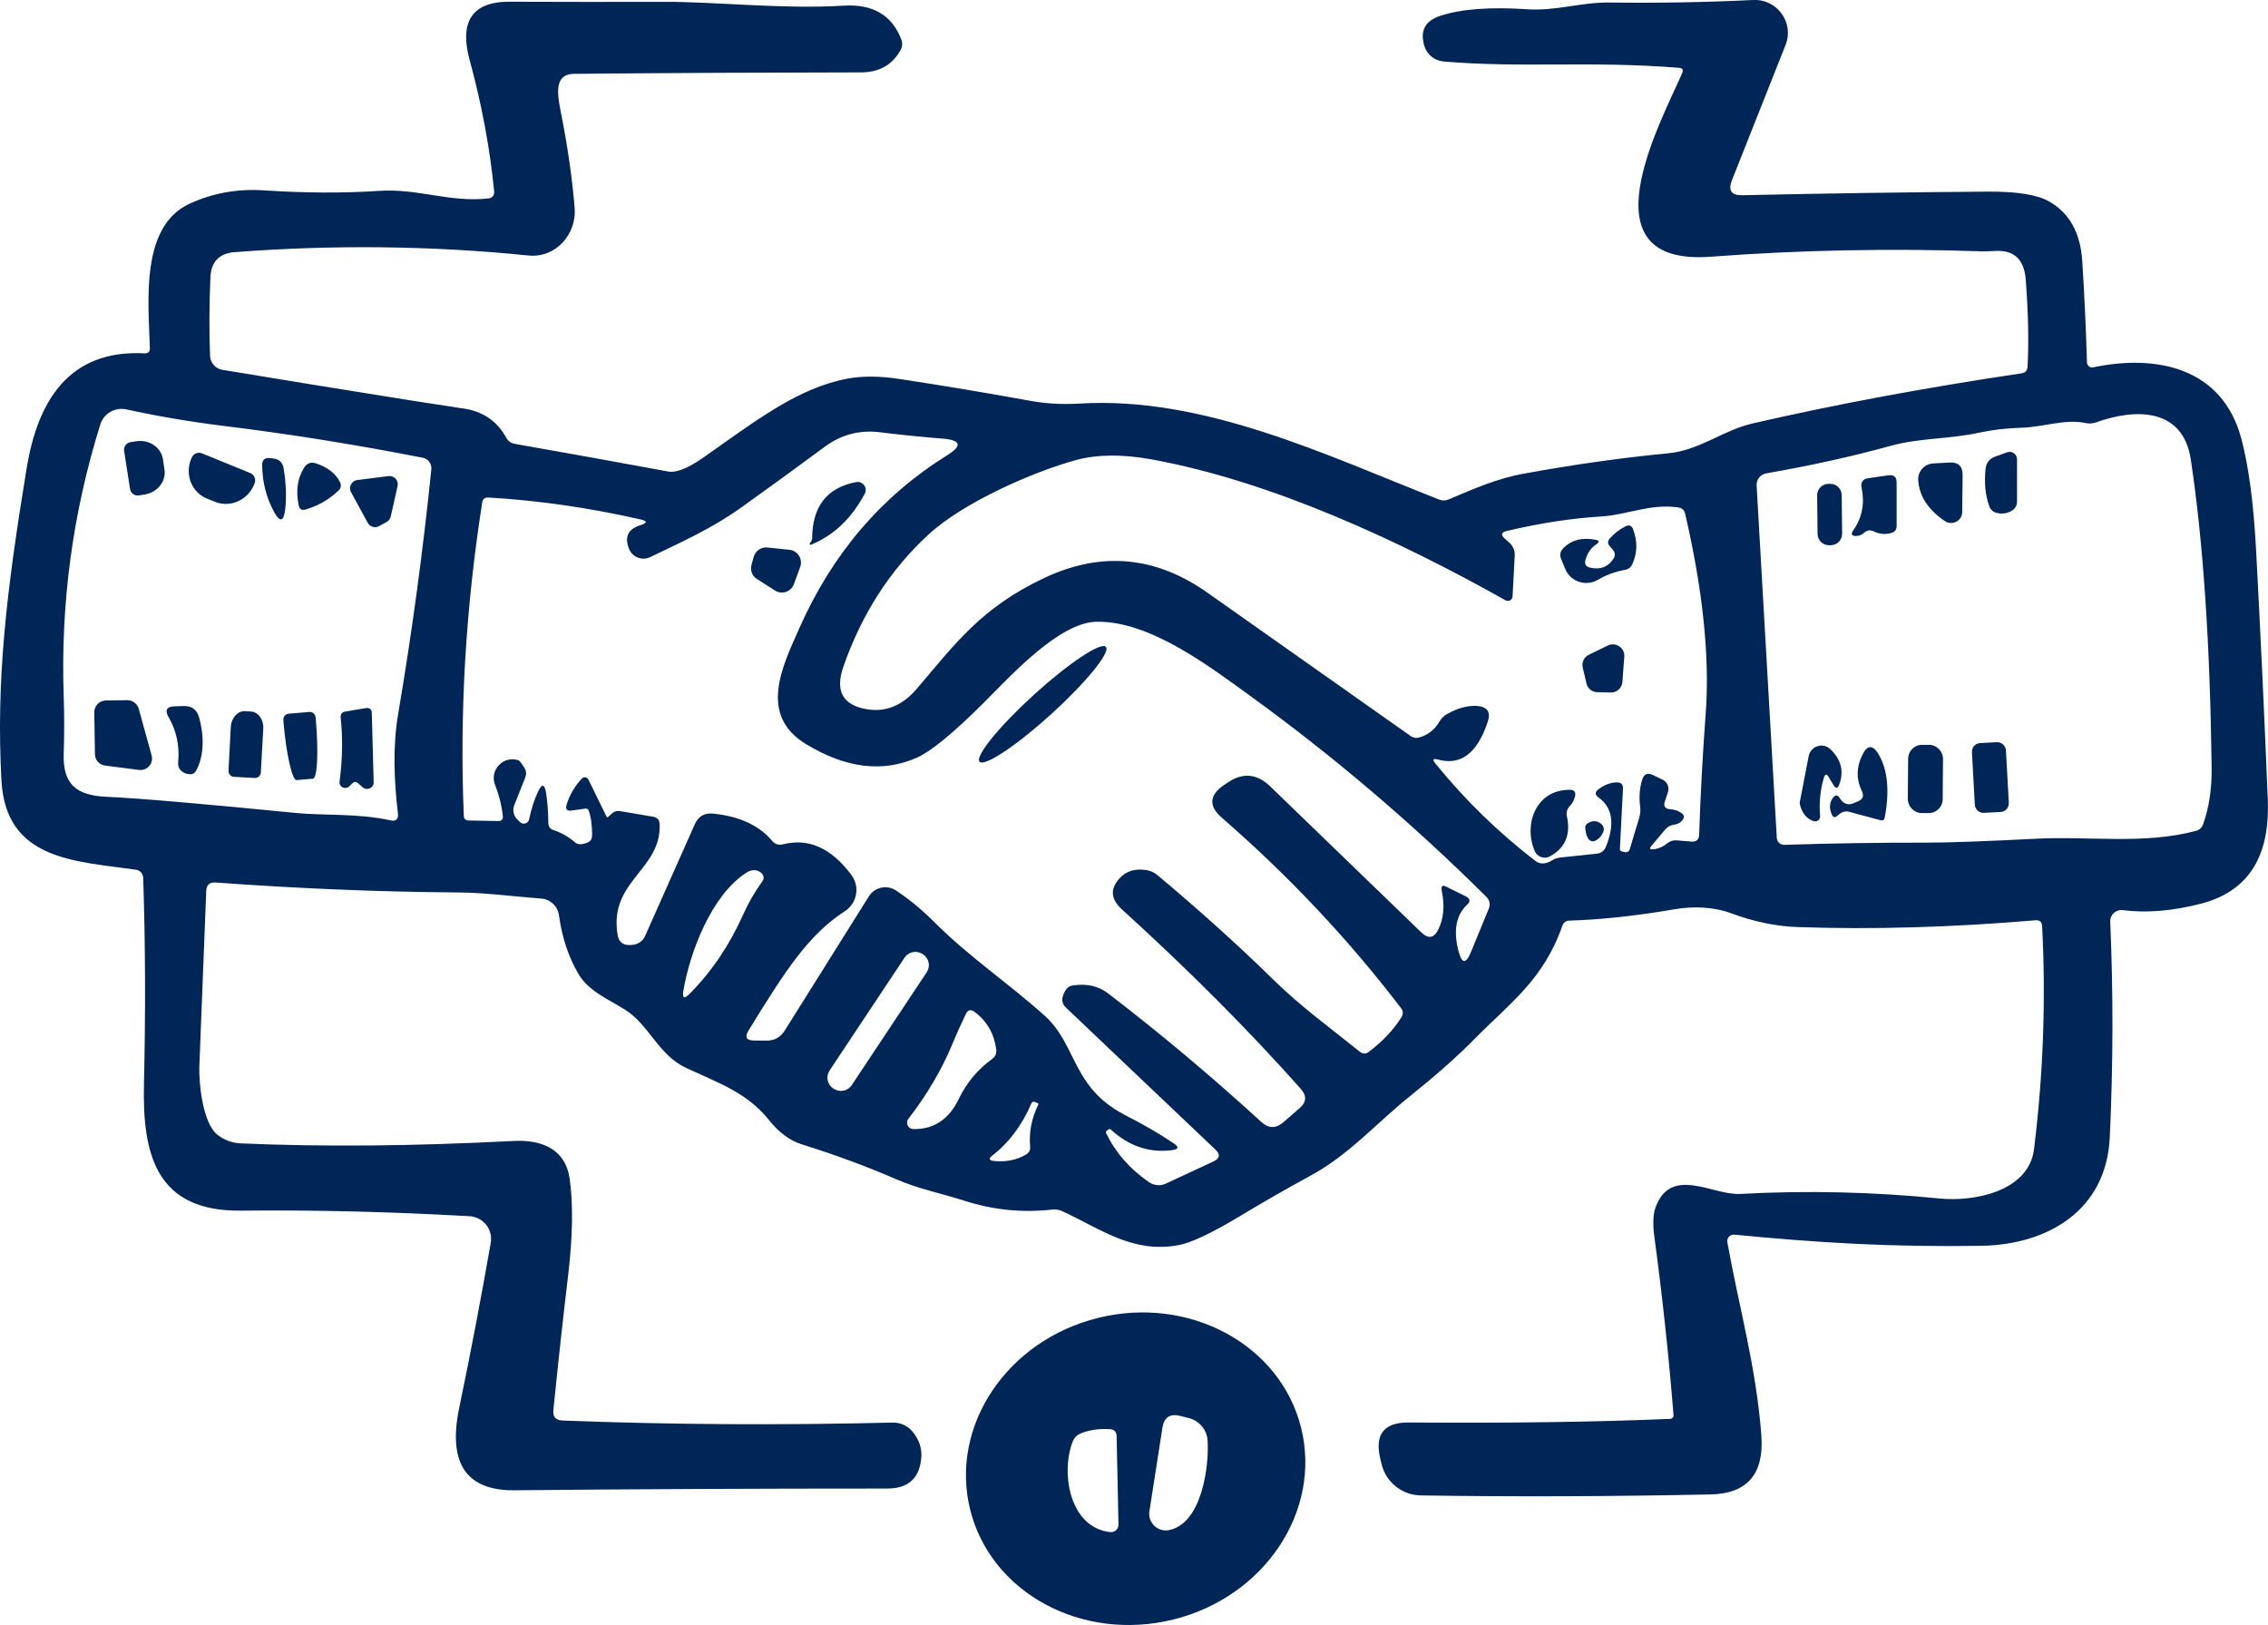 <svg width="201" height="144" viewBox="0 0 201 144" fill="none" xmlns="http://www.w3.org/2000/svg">
<g clip-path="url(#clip0_0_757)">
<path d="M200.981 70.819C200.66 62.991 200.31 55.55 199.931 48.496C199.708 44.5 199.28 41.297 198.639 38.878C196.958 32.579 191.147 31.37 185.511 32.55C185.229 32.608 184.967 32.405 184.957 32.115C184.87 29.183 184.734 26.193 184.539 23.126C184.374 20.619 183.393 18.858 181.585 17.843C180.546 17.252 178.738 16.962 176.183 16.981C168.448 17.039 161.199 17.146 154.435 17.301C153.444 17.33 153.133 16.884 153.493 15.965L158.245 3.986C159.032 2.012 157.496 -0.107 155.368 -0C151.2 0.203 146.953 0.28 142.619 0.222C140.142 0.193 137.877 0.987 135.38 0.822C132.067 0.6 129.472 0.793 127.616 1.412C126.285 1.858 125.828 2.748 126.236 4.083C126.469 4.838 127.14 5.38 127.927 5.447C134.962 6.047 140.783 5.37 148.8 6.009C149.12 6.038 149.208 6.192 149.081 6.483C147.041 11.118 140.258 23.6 151.608 22.748C159.624 22.148 167.651 21.994 175.697 22.274C175.755 22.284 176.173 22.265 176.94 22.235C178.544 22.177 179.409 23.038 179.535 24.819C179.758 27.828 179.807 30.383 179.69 32.502C179.671 32.84 179.496 33.034 179.156 33.082C170.702 34.34 162.783 35.811 155.397 37.504C152.628 38.133 150.694 39.904 147.779 40.175C143.727 40.562 139.5 41.162 135.079 41.965C132.698 42.391 130.609 43.31 128.403 44.249C128.112 44.374 127.82 44.384 127.519 44.258C117.539 40.339 106.685 35.085 95.656 35.763C94.14 35.85 92.702 35.772 91.332 35.521C87.484 34.824 83.617 34.176 79.74 33.586C77.961 33.315 76.426 33.305 75.133 33.547C70.693 34.379 67.02 37.262 62.365 40.523C60.976 41.501 59.926 41.917 59.217 41.781C54.698 40.949 50.151 40.127 45.584 39.323C45.282 39.265 45.03 39.081 44.884 38.82C44.058 37.301 42.766 36.421 40.997 36.188C40.404 36.101 39.015 35.888 36.828 35.55C31.037 34.63 25.333 33.702 19.716 32.773C19.104 32.676 18.638 32.153 18.618 31.544C18.531 29.328 18.541 27.015 18.648 24.587C18.706 23.193 19.425 22.448 20.805 22.342C29.608 21.674 38.286 21.771 46.847 22.642C49.286 22.884 51.113 20.707 50.928 18.452C50.724 15.859 50.316 13.024 49.704 9.947C49.509 8.989 49.432 8.302 49.47 7.866C49.538 6.986 50.005 6.55 50.889 6.541C59.703 6.463 68.166 6.425 76.29 6.415C77.893 6.415 79.069 5.767 79.798 4.46C79.973 4.17 80.002 3.812 79.876 3.493C79.05 1.335 77.339 0.338 74.745 0.503C69.41 0.832 63.395 0.145 58.906 0.164C54.319 0.174 49.723 0.174 45.127 0.155C41.493 0.145 40.812 2.322 41.609 5.264C42.698 9.26 43.426 13.169 43.796 16.991C43.825 17.291 43.611 17.552 43.319 17.581C39.88 17.968 37.013 16.681 33.612 16.914C30.396 17.126 26.975 17.107 23.331 16.865C21.038 16.72 18.861 17.107 16.811 18.046C12.39 20.068 13.167 26.832 13.284 30.857C13.293 31.176 13.128 31.321 12.807 31.312C6.093 30.954 3.333 35.559 2.361 41.501C0.544 52.551 -0.35 60.34 0.127 69.155C0.515 76.257 6.686 76.296 12.05 77.07C12.409 77.118 12.681 77.418 12.691 77.786C12.885 83.659 12.905 89.736 12.759 96.016C12.603 102.383 13.886 107.347 21.32 107.279C27.869 107.211 34.632 107.376 41.609 107.772C42.814 107.84 43.698 108.933 43.494 110.124C42.639 115.029 41.706 119.906 40.696 124.764C39.675 129.669 41.318 132.098 45.603 132.059C56.146 131.953 67.156 131.905 78.632 131.905C80.527 131.905 81.527 130.966 81.654 129.089C81.702 128.324 81.459 127.608 80.925 126.921C80.488 126.36 79.817 126.041 79.098 126.06C69.041 126.302 59.294 126.244 49.849 125.876C49.257 125.857 48.985 125.547 49.043 124.957C49.451 120.883 49.888 116.887 50.355 112.968C50.763 109.514 50.802 106.66 50.481 104.424C50.102 101.822 48.023 100.97 45.477 101.105C36.751 101.56 28.705 101.638 21.329 101.318C20.601 101.289 19.93 101.047 19.318 100.593C17.928 99.567 17.617 95.842 17.666 94.506C17.87 89.146 18.074 83.959 18.278 78.947C18.298 78.415 18.579 78.163 19.114 78.202C26.412 78.734 33.583 79.034 40.608 79.083C43.057 79.102 45.486 79.441 47.964 79.624C48.771 79.683 49.432 80.302 49.538 81.105C49.81 83.088 50.394 84.84 51.297 86.359C52.181 87.83 53.931 88.555 55.398 89.475C57.526 90.8 58.333 93.49 60.83 94.642C63.794 96.016 66.203 96.829 68.157 99.257C69.041 100.37 70.022 101.086 71.091 101.415C74.094 102.354 76.853 103.379 79.37 104.473C81.353 105.344 83.403 105.74 85.463 106.398C88.009 107.221 90.603 107.482 93.256 107.182C93.577 107.153 93.888 107.201 94.169 107.337C97.638 108.953 100.408 111.082 104.45 110.336C105.587 110.124 107.424 109.253 109.96 107.724C111.962 106.514 113.993 105.353 116.053 104.231C119.609 102.315 121.922 99.557 125.051 97.061C127.257 95.29 129.113 93.655 130.609 92.136C133.786 88.904 136.77 86.862 138.46 82.043C138.567 81.744 138.781 81.589 139.102 81.579C141.91 81.492 145.029 81.153 148.469 80.563C150.063 80.292 151.899 80.36 153.405 80.921C155.397 81.666 157.37 82.082 159.323 82.15C165.911 82.382 172.937 82.179 180.39 81.55C180.769 81.521 180.963 81.695 180.983 82.073C181.323 88.643 181.08 95.232 180.264 101.831C179.797 105.586 174.948 106.505 171.907 106.205C166.028 105.615 160.13 105.479 154.212 105.798C151.792 105.934 148.08 103.254 146.72 106.998C146.497 107.608 146.467 108.488 146.623 109.64C147.332 114.894 147.896 120.148 148.314 125.393C148.333 125.567 148.197 125.722 148.012 125.731C141.366 126.012 133.641 126.118 124.827 126.051C122.68 126.041 121.844 127.076 122.301 129.157C122.349 129.379 122.408 129.611 122.466 129.834C122.884 131.392 124.302 132.495 125.925 132.514C134.117 132.64 142.678 132.611 151.588 132.427C154.863 132.359 156.359 130.608 156.097 127.173C155.64 121.135 154.144 115.958 153.085 110.085C153.017 109.708 153.328 109.369 153.716 109.408C161.033 110.114 167.427 110.52 175.59 110.395C181.478 110.298 186.687 107.259 186.978 100.767C187.28 94.313 187.289 87.956 187.017 81.676C186.988 81.066 187.523 80.573 188.135 80.65C190.224 80.921 192.527 80.728 195.053 80.079C199.786 78.86 201.165 75.212 200.981 70.819ZM35.283 63.291C34.797 66.146 34.924 69.213 35.264 72.058C35.332 72.6 35.099 72.812 34.564 72.687C31.814 72.067 28.578 72.271 26.314 72.048C17.88 71.216 12.254 70.732 9.436 70.606C6.754 70.481 5.549 69.503 5.646 66.736C5.704 65.12 5.704 63.446 5.646 61.695C5.364 53.46 6.443 45.429 8.891 37.611C9.193 36.643 10.194 36.063 11.185 36.276C14.032 36.895 16.928 37.388 19.862 37.746C25.615 38.453 31.484 39.391 37.47 40.562C37.946 40.659 38.276 41.094 38.228 41.578C37.489 48.825 36.508 56.063 35.283 63.291ZM61.121 88.062C60.636 88.555 60.451 88.459 60.568 87.781C61.121 84.443 63.016 79.392 66.087 77.37C66.407 77.147 66.709 77.07 66.981 77.118C67.175 77.157 67.34 77.234 67.476 77.36C67.719 77.602 67.749 77.854 67.544 78.125C66.884 79.034 66.33 80.002 65.873 81.018C64.668 83.727 63.084 86.079 61.121 88.062ZM75.483 96.161C75.133 96.683 74.424 96.829 73.89 96.48L73.841 96.451C73.316 96.103 73.171 95.397 73.52 94.864L80.167 84.859C80.517 84.337 81.226 84.192 81.761 84.54L81.809 84.569C82.334 84.917 82.48 85.624 82.13 86.156L75.483 96.161ZM84.987 97.351C84.112 99.18 82.771 100.08 80.954 100.051C80.488 100.051 80.216 99.509 80.507 99.141C82.159 97.003 83.461 94.787 84.404 92.513C84.783 91.603 85.181 90.713 85.599 89.852C85.784 89.475 86.036 89.417 86.376 89.668C87.474 90.491 88.106 91.603 88.291 92.987C88.339 93.345 88.213 93.635 87.912 93.848C86.639 94.777 85.667 95.948 84.987 97.351ZM92.012 97.903C91.429 99.073 91.186 100.312 91.293 101.599C91.322 101.918 91.196 102.15 90.914 102.315C90.088 102.799 89.146 102.983 88.087 102.876C87.63 102.828 87.591 102.673 87.951 102.392C89.427 101.251 90.574 99.712 91.4 97.787C91.468 97.641 91.575 97.593 91.721 97.651L91.954 97.748C92.032 97.777 92.051 97.835 92.012 97.903ZM131.93 80.553L130.356 84.376C129.919 85.44 129.559 85.421 129.268 84.308C128.782 82.479 129.035 81.095 130.016 80.176C130.337 79.876 130.298 79.624 129.909 79.431L128.209 78.589C127.84 78.396 127.694 78.502 127.772 78.918C128.053 80.253 127.946 81.405 127.47 82.363C127.091 83.137 126.586 83.224 125.964 82.624L112.564 69.677C111.388 68.545 110.135 68.439 108.784 69.358L108.463 69.571C107.161 70.471 107.103 71.439 108.298 72.474C114.216 77.612 119.502 83.234 124.166 89.33C124.361 89.591 124.371 89.852 124.205 90.133C123.496 91.265 122.524 92.29 121.31 93.21C121.047 93.413 120.795 93.403 120.532 93.21C117.947 91.129 115.266 89.184 112.933 86.891C109.804 83.824 106.355 80.708 102.575 77.544C102.274 77.293 101.914 77.138 101.525 77.089C100.602 76.973 99.883 77.176 99.349 77.699C98.367 78.676 98.387 79.634 99.417 80.573C105.354 85.962 110.64 91.265 115.275 96.48C115.829 97.1 115.79 97.68 115.159 98.212L113.72 99.46C113.069 100.012 112.428 100.002 111.796 99.431C107.375 95.387 102.847 91.584 98.212 88.033C97.347 87.365 96.298 87.133 95.054 87.327C94.655 87.385 94.374 87.704 94.189 88.294C94.082 88.643 94.179 89.01 94.442 89.262L107.706 101.86C108.172 102.296 108.114 102.654 107.531 102.925L103.333 104.879C102.847 105.111 102.274 105.063 101.827 104.753C100.126 103.583 98.863 102.131 98.027 100.409C97.998 100.351 97.998 100.293 98.047 100.244C98.105 100.177 98.173 100.119 98.26 100.07C98.329 100.041 98.397 100.051 98.455 100.099C100.058 101.57 101.866 102.18 103.867 101.918C104.46 101.841 104.509 101.638 104.013 101.309C102.701 100.428 101.273 99.606 99.747 98.832C98.329 98.106 97.201 97.158 96.375 95.987C94.898 93.906 94.481 91.7 92.566 89.988C89.35 87.104 85.891 84.801 82.81 81.715C81.712 80.621 80.585 79.683 79.409 78.909C78.603 78.376 77.524 78.609 77.009 79.421L69.546 91.323C69.167 91.923 68.623 92.223 67.914 92.213C67.554 92.213 67.195 92.213 66.835 92.203C66.145 92.203 65.98 91.903 66.34 91.313C69.595 86.011 71.655 82.827 74.871 80.747C75.96 80.041 76.232 78.57 75.454 77.534C73.676 75.144 71.655 74.245 69.4 74.816C69.012 74.912 68.691 74.816 68.438 74.516C67.263 73.132 65.523 72.329 63.201 72.097C62.433 72.019 61.889 72.329 61.578 73.035L57.166 82.953C56.992 83.34 56.651 83.611 56.234 83.698C55.349 83.872 54.844 83.572 54.727 82.798C53.969 78.009 58.644 77.109 58.459 72.996C58.439 72.648 58.255 72.445 57.905 72.377L54.951 71.874C54.698 71.826 54.475 71.884 54.28 72.048L53.872 72.406C53.872 72.406 53.785 72.425 53.765 72.387L52.152 69.087C52.045 68.855 51.744 68.807 51.569 68.99C50.928 69.677 50.471 70.451 50.209 71.322C50.102 71.709 50.238 71.874 50.636 71.826L51.9 71.651C52.016 71.632 52.133 71.709 52.172 71.826C52.386 72.425 52.483 73.161 52.473 74.032C52.473 74.351 52.327 74.564 52.026 74.68C51.55 74.864 51.19 74.854 50.957 74.641C50.394 74.148 49.762 73.79 49.053 73.558C48.751 73.461 48.596 73.248 48.596 72.929C48.586 71.913 48.518 71.013 48.392 70.248C48.256 69.455 48.023 69.426 47.682 70.152C47.342 70.877 47.08 71.7 46.895 72.6C46.818 72.977 46.351 73.112 46.079 72.841L45.836 72.6C45.506 72.271 45.409 71.777 45.574 71.351L46.546 68.913C46.672 68.594 46.643 68.294 46.458 68.013C46.215 67.616 46.04 67.403 45.953 67.374C44.612 66.92 43.358 68.236 43.873 69.542C44.233 70.471 44.466 71.39 44.563 72.3C44.592 72.609 44.456 72.764 44.145 72.754L41.541 72.706C41.259 72.696 41.114 72.561 41.104 72.28C40.725 63.156 41.269 53.896 42.736 44.52C42.785 44.22 42.97 44.074 43.281 44.084C47.721 44.345 52.211 44.994 56.729 46.019C57.39 46.164 57.4 46.339 56.749 46.542C55.651 46.88 55.32 47.587 55.758 48.661C56.059 49.387 56.914 49.706 57.623 49.367C60.402 48.032 63.152 46.793 65.659 44.994C68.195 43.184 70.664 41.385 73.073 39.604C74.541 38.511 76.193 38.075 78.01 38.307C79.827 38.53 81.673 38.724 83.558 38.869C85.181 39.004 85.298 39.498 83.918 40.359C78.126 43.968 73.773 49.058 70.858 55.628C69.362 58.995 67.165 63.34 71.422 65.933C74.988 68.1 78.292 68.487 81.333 67.104C82.567 66.533 84.511 64.936 87.154 62.304C89.457 60.011 93.82 55.163 97.162 55.096C101.875 54.999 107.132 59.005 110.893 61.733C118.152 66.997 125.148 72.938 131.697 79.441C132.028 79.76 132.105 80.137 131.93 80.563V80.553ZM151.161 63.311C150.898 66.842 150.704 70.394 150.587 73.964C150.568 74.409 150.335 74.612 149.888 74.574L148.595 74.467C148.294 74.438 147.993 74.535 147.76 74.728C147.4 75.028 146.992 75.212 146.516 75.261C146.215 75.29 146.156 75.193 146.351 74.961L147.585 73.499C147.789 73.267 148.032 73.132 148.333 73.083C148.654 73.045 148.897 72.919 149.072 72.716C149.315 72.435 149.276 72.193 148.955 72C148.673 71.826 148.362 71.729 148.022 71.709C147.556 71.671 147.4 71.429 147.556 70.993L147.818 70.2C147.964 69.764 147.769 69.3 147.361 69.097L146.477 68.671C146.011 68.449 145.7 68.584 145.544 69.078C145.301 69.842 145.243 70.655 145.36 71.506C145.399 71.826 145.369 72.135 145.282 72.435L144.427 75.28C144.368 75.454 144.194 75.551 144.019 75.512L143.737 75.444C143.62 75.415 143.562 75.348 143.562 75.222L143.834 69.9C143.853 69.503 143.669 69.319 143.27 69.329C142.717 69.339 142.182 69.552 141.657 69.948C141.337 70.19 141.346 70.432 141.667 70.664C142.911 71.555 143.134 73.006 142.328 75.019C142.182 75.396 141.9 75.609 141.492 75.648L138.295 75.986C138.013 76.015 137.761 76.102 137.518 76.257C137.294 76.402 137.051 76.489 136.789 76.509C136.527 76.528 136.284 76.451 136.07 76.286C132.786 73.761 129.832 70.887 127.218 67.665C126.916 67.297 126.994 67.181 127.451 67.307C129.453 67.858 130.92 66.755 131.843 63.978C132.144 63.098 131.824 62.623 130.881 62.556C130.075 62.507 129.2 62.74 128.248 63.272C127.966 63.427 127.742 63.649 127.577 63.93C127.159 64.656 126.557 65.13 125.77 65.352C125.498 65.43 125.245 65.381 125.012 65.217C118.919 60.921 112.924 56.692 107.025 52.531C102.41 49.27 97.59 48.835 92.547 51.215C86.979 53.838 84.676 57.021 81.246 61.037C79.953 62.556 78.437 63.156 76.708 62.827C74.657 62.44 74.006 61.191 74.745 59.072C76.387 54.38 78.904 50.47 82.314 47.345C85.405 44.5 91.594 41.791 95.404 40.755C97.25 40.262 99.446 40.243 102.002 40.697C112.632 42.623 124.03 47.916 133.437 53.199C133.699 53.344 134.029 53.16 134.049 52.86L134.243 49.232C134.272 48.796 134.088 48.38 133.767 48.09L133.349 47.722C132.99 47.393 133.048 47.171 133.524 47.055C136.517 46.348 139.306 45.923 141.9 45.768C144.223 45.623 146.254 44.607 148.741 44.965C149.062 45.013 149.266 45.197 149.344 45.516C150.937 52.396 151.54 58.327 151.161 63.311ZM195.248 73.045C195.141 73.345 194.927 73.538 194.616 73.625C190.049 74.854 185.142 74.08 180.439 74.322C175.891 74.554 172.655 74.67 170.741 74.67C166.543 74.661 162.345 74.728 158.138 74.864C157.778 74.874 157.487 74.603 157.467 74.245L155.679 43.01C155.65 42.497 156.019 42.033 156.534 41.946C160.47 41.259 164.124 40.456 167.515 39.517C170.129 38.791 172.733 38.927 175.415 38.337C176.571 38.085 177.834 37.94 179.205 37.901C181.07 37.843 183.053 37.098 184.831 37.485C185.152 37.553 185.462 37.533 185.764 37.427C189.174 36.198 193.46 36.072 194.159 40.727C195.257 47.993 195.87 57.108 196.006 68.071C196.025 69.919 195.772 71.574 195.248 73.045Z" fill="#002657"/>
<path d="M11 39.963C10.942 39.585 11.204 39.237 11.574 39.179L12.069 39.102C13.216 38.927 14.275 39.634 14.44 40.688L14.576 41.608C14.741 42.653 13.945 43.649 12.798 43.824L12.312 43.901C11.933 43.959 11.583 43.707 11.525 43.33L11 39.963Z" fill="#002657"/>
<path d="M22.175 41.917C22.535 42.062 22.709 42.479 22.564 42.837L22.515 42.953C21.942 44.336 20.387 45.014 19.046 44.462L18.337 44.182C16.996 43.63 16.364 42.062 16.937 40.679L16.986 40.563C17.132 40.195 17.55 40.021 17.909 40.176L22.175 41.917Z" fill="#002657"/>
<path d="M175.968 41.549C176.026 41.008 176.318 40.64 176.833 40.456L177.882 40.079C178.31 39.924 178.757 40.243 178.757 40.698V44.443C178.747 44.849 178.563 45.139 178.193 45.313C177.795 45.517 177.377 45.555 176.959 45.449C176.639 45.371 176.415 45.178 176.299 44.859C175.949 43.901 175.842 42.798 175.968 41.549Z" fill="#002657"/>
<path d="M23.233 41.221C23.233 40.756 23.467 40.543 23.923 40.592L24.215 40.63C24.749 40.688 25.05 40.979 25.138 41.511C25.361 42.866 25.4 44.075 25.274 45.149C25.138 46.252 24.808 46.31 24.273 45.333C23.603 44.094 23.253 42.72 23.233 41.221Z" fill="#002657"/>
<path d="M28.015 41.066C29.045 41.414 29.744 41.956 30.123 42.701C30.269 43.001 30.221 43.272 29.978 43.494C29.132 44.288 28.161 44.839 27.072 45.149C26.752 45.246 26.548 45.13 26.48 44.8C26.198 43.494 26.363 42.372 26.956 41.433C27.218 41.036 27.568 40.911 28.015 41.066Z" fill="#002657"/>
<path d="M172.363 46.175C170.886 45.178 170.099 43.978 170.002 42.566C169.944 41.782 170.546 41.105 171.333 41.066L172.771 40.989C173.558 40.94 173.947 41.318 173.937 42.111L173.899 45.372C173.899 46.156 173.014 46.61 172.363 46.175Z" fill="#002657"/>
<path d="M165.192 47.219C165.008 47.383 164.804 47.471 164.561 47.49C164.094 47.519 163.997 47.345 164.259 46.967C165.027 45.874 165.27 44.626 164.988 43.242C164.881 42.729 165.085 42.439 165.6 42.371L167.349 42.12C167.845 42.052 168.088 42.265 168.088 42.758V46.58C168.098 46.948 167.913 47.171 167.553 47.248C167.029 47.374 166.533 47.316 166.076 47.093C165.756 46.938 165.455 46.977 165.192 47.219Z" fill="#002657"/>
<path d="M32.591 46.33L31.114 43.62C30.861 43.166 31.153 42.604 31.668 42.537L34.428 42.188C34.933 42.121 35.351 42.575 35.234 43.079L34.632 45.759C34.593 45.962 34.457 46.136 34.282 46.243L33.602 46.62C33.242 46.823 32.785 46.688 32.591 46.33Z" fill="#002657"/>
<path d="M71.975 47.703C71.995 44.868 73.297 43.204 75.872 42.72C76.455 42.604 76.921 43.223 76.639 43.746C75.473 45.942 73.88 47.452 71.868 48.274C71.8 48.303 71.732 48.226 71.771 48.158C71.82 48.09 71.859 48.013 71.907 47.935C71.956 47.868 71.975 47.79 71.975 47.703Z" fill="#002657"/>
<path d="M163.258 47.307C163.258 47.849 162.821 48.303 162.267 48.313H162.092C161.548 48.323 161.092 47.878 161.082 47.326L161.043 43.882C161.043 43.34 161.48 42.885 162.034 42.875H162.209C162.753 42.865 163.21 43.311 163.22 43.862L163.258 47.307Z" fill="#002657"/>
<path d="M140.947 50.306C141.841 50.5 142.522 50.239 142.988 49.513C143.173 49.232 143.153 48.962 142.93 48.71L142.667 48.4C142.463 48.178 142.463 47.946 142.667 47.713C143.076 47.258 143.542 46.891 144.076 46.63C144.387 46.484 144.601 46.572 144.727 46.891C145.136 47.955 145.116 48.981 144.669 49.977C144.543 50.268 144.319 50.442 143.999 50.5C143.144 50.655 142.347 50.945 141.608 51.38C140.549 52 139.179 51.545 138.722 50.423L138.353 49.532C138.207 49.194 138.265 48.884 138.518 48.613C139.227 47.858 140.189 47.597 141.404 47.829C141.744 47.897 141.773 48.023 141.482 48.226C141.006 48.545 140.685 49 140.52 49.59C140.403 49.987 140.549 50.219 140.947 50.306Z" fill="#002657"/>
<path d="M70.916 50.239L70.362 51.758C70.109 52.445 69.293 52.716 68.681 52.329L67.078 51.303C66.66 51.042 66.466 50.529 66.602 50.055L66.796 49.348C66.942 48.816 67.457 48.458 68.011 48.516L69.964 48.719C70.702 48.797 71.169 49.542 70.916 50.239Z" fill="#002657"/>
<path d="M98.008 57.321C98.436 57.795 96.278 60.446 93.188 63.262C90.098 66.068 87.241 67.965 86.814 67.5C86.386 67.026 88.543 64.375 91.633 61.559C94.724 58.753 97.58 56.856 98.008 57.321Z" fill="#002657"/>
<path d="M143.951 58.182L143.785 60.427C143.746 60.969 143.29 61.376 142.755 61.366L141.56 61.337C141.094 61.337 140.695 61.008 140.598 60.553L140.268 59.15C140.161 58.695 140.384 58.221 140.812 58.018L142.503 57.196C143.202 56.867 144.009 57.408 143.951 58.182Z" fill="#002657"/>
<path d="M8.415 66.833L8.356 63.117C8.356 62.546 8.803 62.082 9.377 62.072L11.281 62.043C11.748 62.043 12.166 62.353 12.292 62.798L13.438 66.939C13.633 67.645 13.04 68.323 12.311 68.226L9.309 67.839C8.803 67.771 8.415 67.346 8.415 66.833Z" fill="#002657"/>
<path d="M17.637 63.553C18.113 65.208 18.093 67.037 17.365 68.314C17.258 68.517 17.083 68.614 16.85 68.604C16.578 68.604 16.335 68.527 16.131 68.362C15.868 68.159 15.761 67.888 15.79 67.559C15.927 66.098 15.645 64.772 14.955 63.572C14.576 62.934 14.76 62.605 15.509 62.586L16.286 62.566C16.995 62.547 17.442 62.876 17.637 63.553Z" fill="#002657"/>
<path d="M31.212 69.426L30.959 69.677C30.609 70.016 30.026 69.735 30.094 69.252C30.357 67.258 30.386 65.381 30.192 63.61C30.162 63.291 30.298 63.097 30.619 63.049L32.407 62.749C32.767 62.691 32.941 62.846 32.951 63.204L33.116 69.31C33.136 69.822 32.524 70.103 32.135 69.764L31.746 69.416C31.562 69.252 31.387 69.252 31.212 69.426Z" fill="#002657"/>
<path d="M20.746 68.836C20.454 68.836 20.231 68.574 20.25 68.294L20.454 64.414C20.503 63.611 21.066 62.981 21.718 63.02L22.223 63.049C22.884 63.078 23.379 63.765 23.331 64.568L23.117 68.449C23.107 68.729 22.854 68.952 22.563 68.942L20.746 68.836Z" fill="#002657"/>
<path d="M27.402 63.089C27.694 63.06 27.947 63.272 27.966 63.563L27.985 63.698C28.238 66.591 28.131 68.972 27.733 69.001L26.285 69.126C25.896 69.165 25.372 66.843 25.119 63.95V63.814C25.08 63.524 25.294 63.272 25.585 63.243L27.402 63.089Z" fill="#002657"/>
<path d="M178.029 71.149C178.048 71.574 177.727 71.932 177.3 71.952L175.823 72.029C175.405 72.049 175.045 71.729 175.016 71.303L174.764 66.649C174.744 66.223 175.065 65.865 175.492 65.846L176.969 65.769C177.387 65.749 177.747 66.069 177.776 66.494L178.029 71.149Z" fill="#002657"/>
<path d="M161.636 68.933C161.315 69.998 161.208 71.13 161.306 72.32C161.325 72.629 161.033 72.862 160.742 72.765C160.13 72.571 159.731 72.097 159.527 71.342C159.498 71.236 159.488 71.12 159.518 71.013L160.295 66.998C160.47 66.108 161.558 65.759 162.219 66.388C163.181 67.317 163.443 68.372 162.987 69.552C162.86 69.881 162.695 69.891 162.51 69.591C162.365 69.368 162.229 69.127 162.083 68.885C161.898 68.546 161.743 68.565 161.636 68.933Z" fill="#002657"/>
<path d="M172.169 70.82C172.169 71.507 171.606 72.058 170.916 72.049H170.313C169.633 72.039 169.079 71.478 169.079 70.791L169.108 67.23C169.108 66.543 169.672 65.991 170.362 66.001H170.964C171.644 66.011 172.198 66.572 172.198 67.259L172.169 70.82Z" fill="#002657"/>
<path d="M165.008 70.103C164.503 69.068 164.512 68.013 165.027 66.939C165.484 65.981 165.98 65.962 166.514 66.881C167.301 68.255 167.476 70.113 167.029 72.455C166.99 72.658 166.874 72.735 166.67 72.687L163.9 71.942C163.579 71.855 163.298 71.922 163.035 72.126L162.792 72.319C162.608 72.464 162.472 72.435 162.365 72.222C162.122 71.71 162.122 71.236 162.365 70.81C162.627 70.374 162.87 70.384 163.113 70.819C163.181 70.926 163.269 71.023 163.375 71.1C163.609 71.274 163.92 71.313 164.182 71.207L164.658 71.013C165.095 70.829 165.212 70.529 165.008 70.103Z" fill="#002657"/>
<path d="M137.371 75.88C136.886 76.151 136.264 75.958 136.03 75.445C135 73.132 136.06 69.968 139.13 69.987C139.519 69.987 139.674 70.181 139.587 70.558C139.509 70.897 139.354 71.187 139.121 71.429C138.878 71.69 138.79 72 138.868 72.348C139.218 73.955 138.722 75.135 137.371 75.88Z" fill="#002657"/>
<path d="M140.491 73.364C140.481 73.19 140.549 73.055 140.705 72.958C141.123 72.697 141.502 72.706 141.852 72.968C142.133 73.181 142.211 73.451 142.065 73.781C141.939 74.061 141.745 74.284 141.492 74.439C141.171 74.642 140.909 74.574 140.715 74.245C140.588 74.022 140.52 73.732 140.491 73.364Z" fill="#002657"/>
<path d="M115.313 126.534C113.487 119.161 105.431 114.787 97.327 116.781C89.233 118.774 84.15 126.379 85.977 133.762C87.804 141.135 95.86 145.509 103.964 143.516C112.058 141.522 117.14 133.917 115.313 126.534ZM98.386 135.765C94.713 135.349 93.994 130.356 95.092 127.686C95.209 127.405 95.432 127.173 95.714 127.047C96.482 126.718 97.366 126.583 98.367 126.641C98.755 126.67 98.95 126.873 98.96 127.27L99.125 135.098C99.134 135.494 98.784 135.814 98.386 135.765ZM103.643 135.581C102.633 135.804 101.709 134.943 101.865 133.927L103.021 126.505C103.167 125.586 103.701 125.238 104.605 125.47L105.363 125.663C106.296 125.896 106.966 126.708 107.025 127.666C107.161 129.969 106.51 134.952 103.643 135.581Z" fill="#002657"/>
</g>
<defs>
<clipPath id="clip0_0_757">
<rect width="201" height="144" fill="white"/>
</clipPath>
</defs>
</svg>
